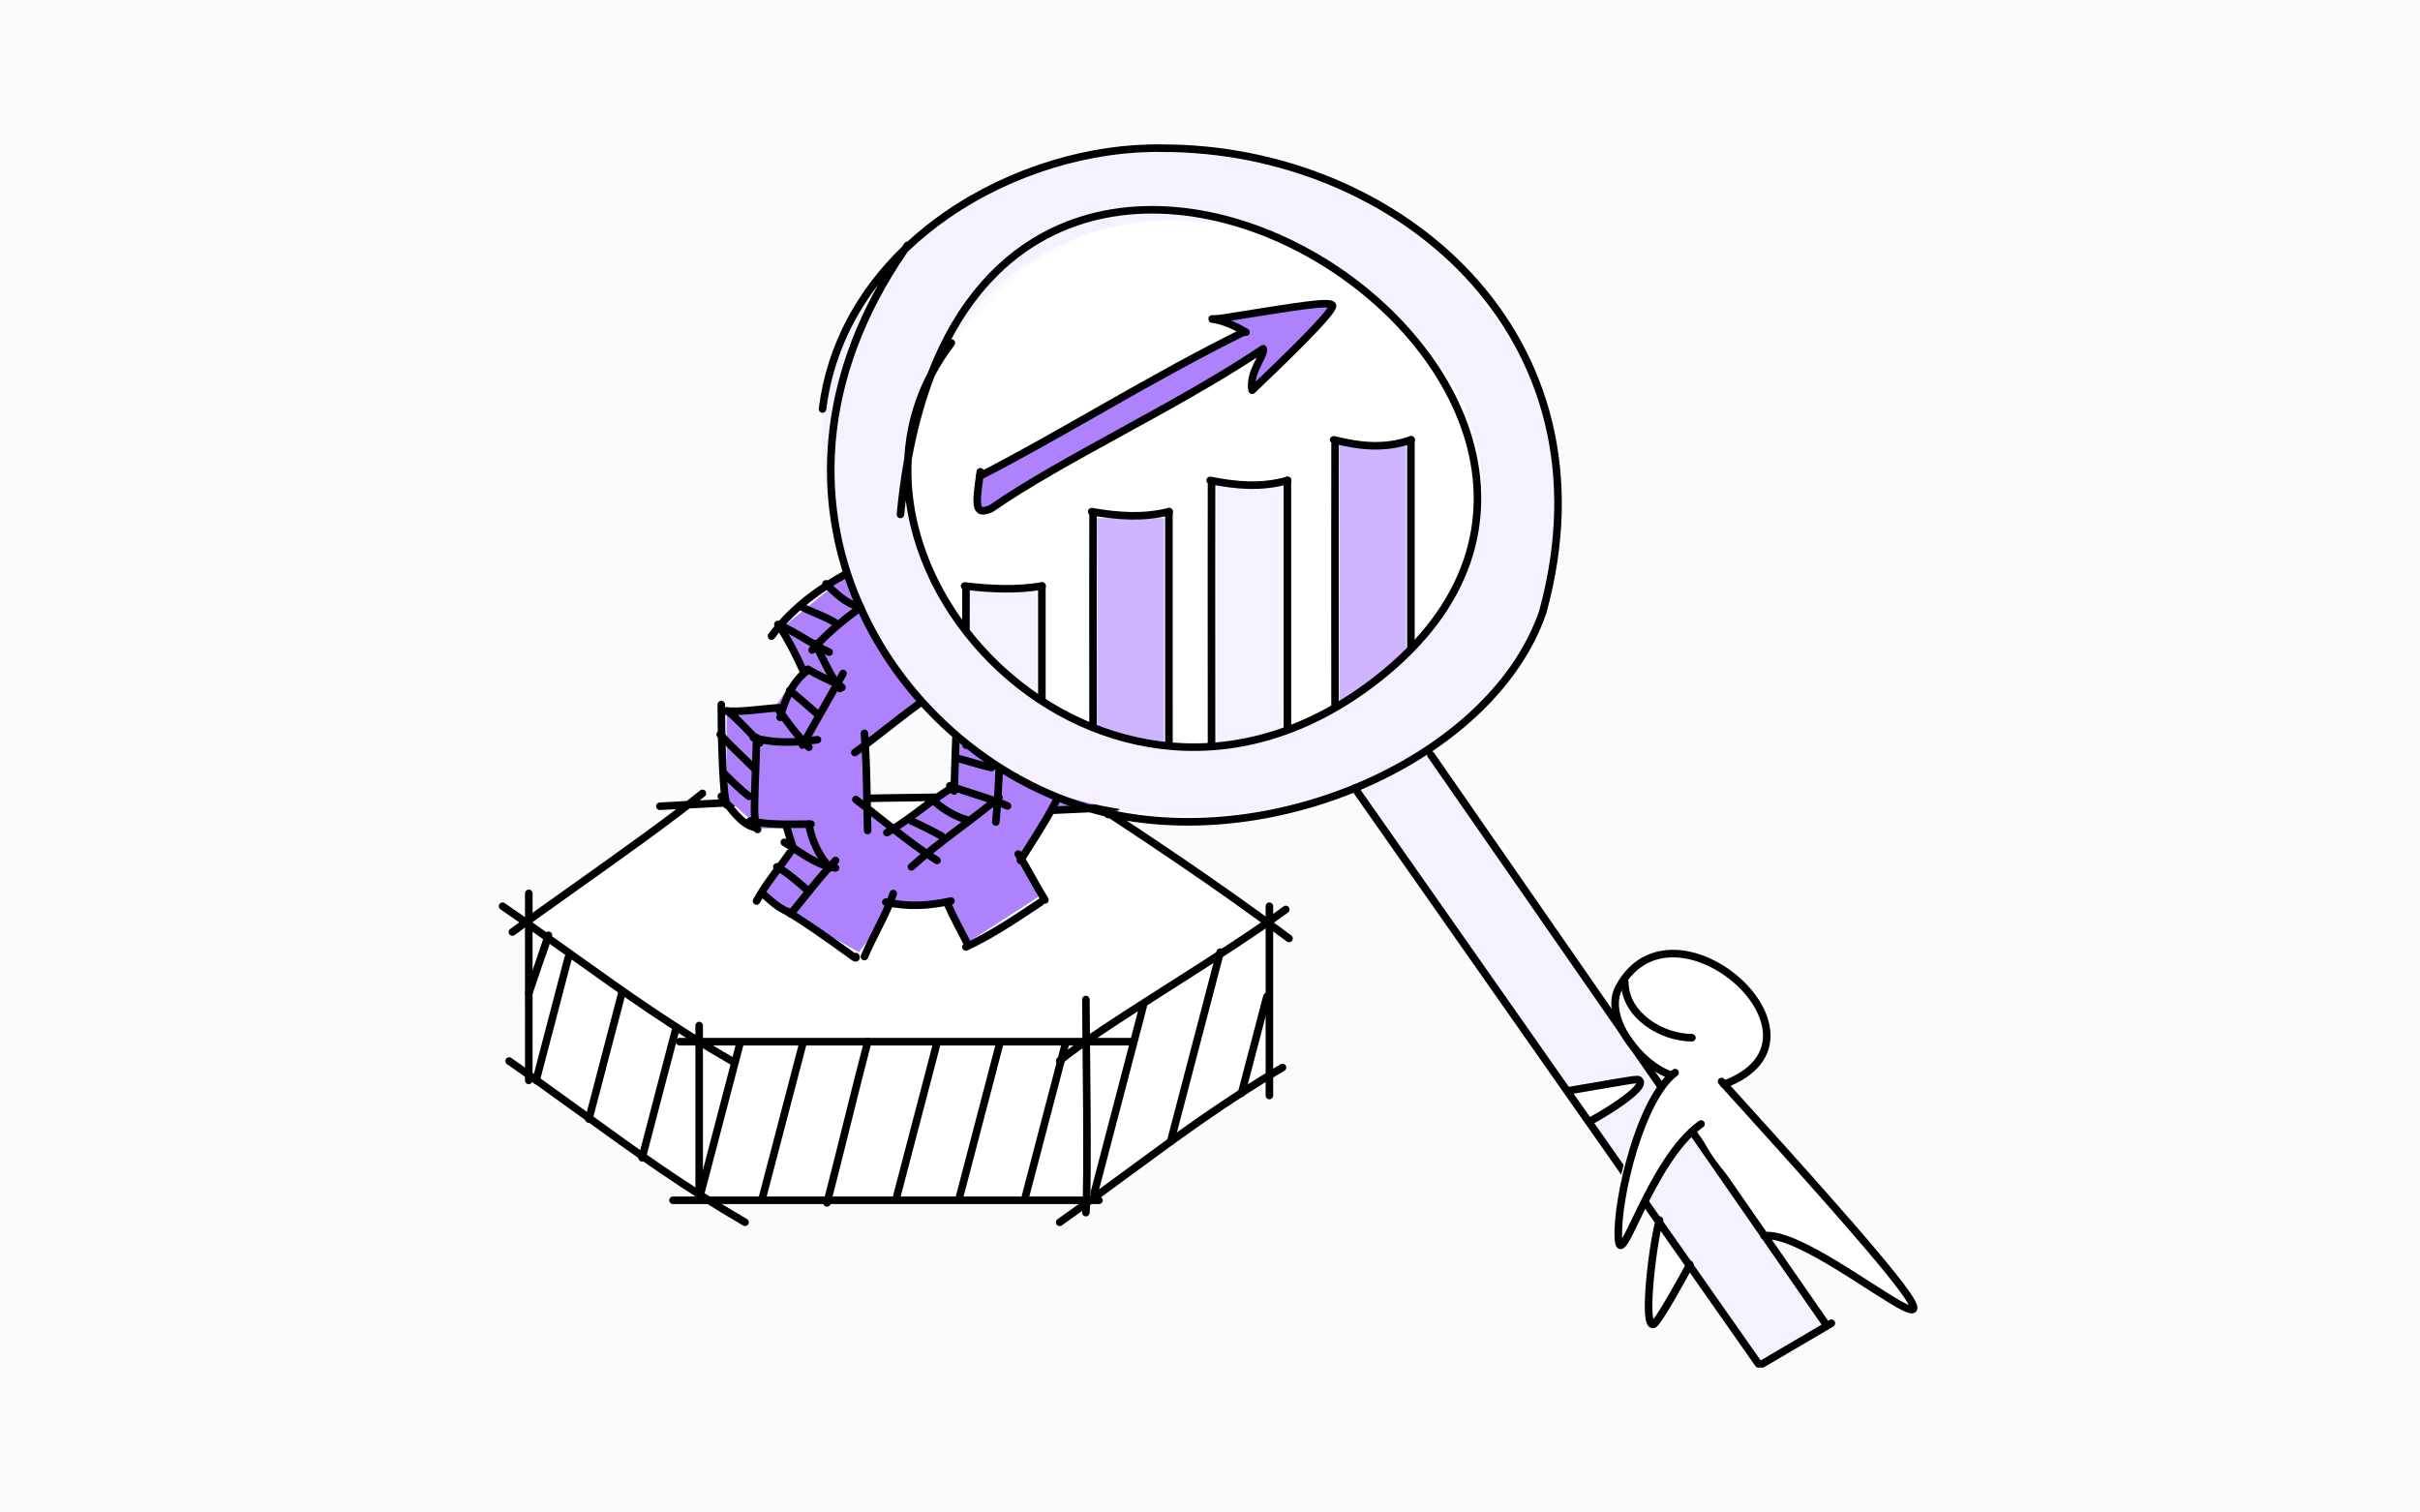 <svg fill="none" height="200" viewBox="0 0 320 200" width="320" xmlns="http://www.w3.org/2000/svg"><path d="m0 0h320v200h-320z" fill="#fafbfc"/><path d="m69.489 122.284 21.666-16.951h52.433l25.133 16.951v19.299l-25.133 17.059h-49.4l-25.566-17.059z" fill="#fff"/><g clip-rule="evenodd" fill-rule="evenodd"><path d="m93.274 104.59c.175.214.143.529-.07.704-4.072 3.332-11.38 8.524-17.595 12.939-2.907 2.065-5.574 3.96-7.559 5.415-.223.164-.536.115-.699-.107-.163-.223-.115-.536.108-.699 2.013-1.476 4.701-3.386 7.622-5.46 6.199-4.404 13.444-9.551 17.49-12.862.214-.175.529-.144.704.07z" fill="#000"/><path d="m66.043 119.55c.156-.228.468-.285.695-.129 3.426 2.353 6.546 4.582 9.546 6.725 6.815 4.867 13.008 9.291 20.752 13.724.24.137.323.442.186.682s-.443.323-.682.186c-7.789-4.459-14.043-8.926-20.879-13.808-2.993-2.138-6.096-4.354-9.489-6.685-.228-.156-.285-.467-.129-.695z" fill="#000"/><path d="m140.134 103.357c.15-.232.459-.3.691-.151 9.971 6.4 20.816 13.658 29.93 20.492.221.165.266.479.1.7s-.479.265-.7.1c-9.086-6.813-19.908-14.056-29.87-20.45-.232-.149-.3-.459-.151-.691z" fill="#000"/><path d="m139.735 140.591c.176.213.492.243.704.067 2.787-2.306 8.062-5.69 13.762-9.319.285-.181.57-.363.857-.545 5.429-3.456 11.126-7.082 15.259-10.132.222-.164.27-.477.106-.7-.164-.222-.478-.269-.7-.105-4.103 3.029-9.774 6.638-15.216 10.102-.282.179-.563.358-.843.537-5.674 3.612-11.015 7.036-13.862 9.391-.213.176-.243.491-.067.704z" fill="#000"/><path d="m139.712 161.916c.16.225.472.279.697.119 3.329-2.353 6.36-4.582 9.275-6.725 6.62-4.867 12.635-9.29 20.157-13.723.238-.14.317-.446.177-.684s-.447-.317-.685-.177c-7.567 4.459-13.644 8.927-20.284 13.809-2.907 2.137-5.922 4.354-9.217 6.684-.225.159-.279.471-.12.697z" fill="#000"/><path d="m66.911 140.018c.158-.227.469-.283.696-.125 3.523 2.451 6.733 4.773 9.818 7.004 7.01 5.071 13.381 9.68 21.347 14.297.239.139.32.445.182.684s-.445.32-.683.182c-8.011-4.644-14.443-9.297-21.474-14.383-3.078-2.226-6.271-4.535-9.761-6.963-.227-.158-.283-.469-.125-.696z" fill="#000"/><path d="m89.356 137.745c0-.277.224-.5.5-.5h59.8c.276 0 .5.223.5.5 0 .276-.224.5-.5.5h-59.8c-.276 0-.5-.224-.5-.5z" fill="#000"/><path d="m147.921 105.833c-22.965 0-39.811.087-60.637 1.279-.276.015-.512-.195-.528-.471-.016-.276.195-.512.471-.528 20.857-1.193 37.727-1.28 60.694-1.28.276 0 .5.224.5.5s-.224.5-.5.5z" fill="#000"/><path d="m145.322 159.219h-56.333c-.276 0-.5-.224-.5-.5 0-.277.224-.5.5-.5h56.333c.276 0 .5.223.5.5 0 .276-.224.5-.5.5z" fill="#000"/><path d="m69.922 117.628c.276 0 .5.223.5.5v24.735c0 .276-.224.5-.5.5-.276 0-.5-.224-.5-.5v-24.735c0-.277.224-.5.5-.5z" fill="#000"/><path d="m167.854 119.333c.276 0 .5.224.5.5v25.033c0 .276-.224.5-.5.5s-.5-.224-.5-.5v-25.033c0-.276.224-.5.5-.5z" fill="#000"/><path d="m92.453 135.112c.276 0 .5.224.5.5v22.654c0 .276-.224.5-.5.5s-.5-.224-.5-.5v-22.654c0-.276.224-.5.5-.5z" fill="#000"/><path d="m143.588 131.669c.276 0 .5.224.5.5 0 1.084.021 3.166.048 5.739.025 2.478.056 5.413.076 8.351.042 5.969.042 11.977-.126 14.128-.022.275-.262.481-.538.459-.275-.021-.481-.262-.459-.537.164-2.097.165-8.05.123-14.043-.02-2.927-.05-5.859-.076-8.338-.027-2.581-.048-4.672-.048-5.759 0-.276.224-.5.5-.5z" fill="#000"/><path d="m72.666 123.192c.259.075.409.342.341.602-.212.81-.767 2.358-1.308 3.867l-.007.02c-.003.008-.005.016-.008.024l-1.287 3.799c-.086.256-.36.398-.618.323-.259-.076-.409-.342-.341-.602.208-.797.757-2.327 1.295-3.828l.005-.014 1.31-3.869c.086-.255.36-.397.618-.322z" fill="#000"/><path d="m75.259 126.173c.268.068.428.339.358.606l-4.243 16.206c-.07.267-.344.429-.611.361-.268-.068-.428-.339-.358-.607l4.243-16.205c.07-.268.344-.429.611-.361zm7.088 4.691c.268.068.428.339.358.607l-4.355 16.632c-.07.267-.344.429-.611.361-.268-.068-.428-.34-.358-.607l4.355-16.632c.07-.267.344-.429.611-.361z" fill="#000"/><path d="m89.548 135.37c.268.068.428.339.358.606l-4.515 17.245c-.07.267-.344.428-.611.36-.268-.068-.428-.339-.358-.606l4.515-17.244c.07-.267.344-.429.611-.361z" fill="#000"/><path d="m106.238 137.688c.267.067.428.339.358.606l-5.27 20.124c-.07.268-.343.429-.611.361s-.428-.339-.358-.606l5.27-20.125c.069-.267.343-.428.611-.36zm-8.317 0c.268.067.428.339.358.606l-5.269 20.124c-.07.268-.344.429-.611.361-.268-.068-.428-.339-.358-.606l5.269-20.125c.07-.267.344-.428.611-.36z" fill="#000"/><path d="m114.874 137.261c.268.068.428.339.358.607-.888 3.391-1.806 7.078-2.717 10.74l-.024.095c-.903 3.629-1.799 7.231-2.652 10.488-.07.267-.344.429-.611.361-.268-.068-.428-.34-.358-.607.851-3.25 1.746-6.848 2.65-10.48l.023-.091c.911-3.661 1.83-7.354 2.72-10.752.07-.267.344-.429.611-.361z" fill="#000"/><path d="m132.273 137.688c.267.067.428.339.358.606l-5.249 20.044c-.07.267-.343.429-.611.361s-.428-.339-.358-.607l5.248-20.044c.07-.267.344-.428.612-.36zm-8.317 0c.268.067.428.339.358.606l-5.248 20.044c-.07.267-.344.429-.612.361-.267-.068-.428-.339-.358-.607l5.249-20.044c.07-.267.343-.428.611-.36z" fill="#000"/><path d="m140.969 137.687c.268.068.428.34.358.607l-5.248 20.044c-.07.267-.344.429-.611.361-.268-.068-.428-.34-.358-.607l5.248-20.044c.07-.267.344-.429.611-.361z" fill="#000"/><path d="m161.481 125.412c.267.067.428.339.358.606l-6.565 25.07c-.07.268-.344.429-.611.361-.268-.068-.428-.339-.358-.606l6.564-25.071c.07-.267.344-.428.612-.36zm-10.191 7.158c.267.068.427.34.358.607l-6.477 24.735c-.07.267-.344.429-.612.361-.267-.068-.428-.34-.358-.607l6.477-24.735c.07-.267.344-.429.612-.361z" fill="#000"/><path d="m167.649 131.29c.268.068.428.34.358.607l-3.35 12.794c-.07.267-.344.429-.612.361-.267-.068-.428-.34-.358-.607l3.351-12.794c.069-.267.343-.429.611-.361z" fill="#000"/><path d="m103.428 82.988 9.04-7.345 5.65 2.26 2.26 2.825h4.52l3.955-7.345 9.039 5.65 2.825 5.085-2.825 3.955 2.825 3.39h5.085l1.695 3.39-1.695 11.865h-6.215l-4.519 6.78 2.259 5.085-9.604 6.214-2.825-5.084h-6.78l-4.52 6.214-9.04-5.084-3.955-2.26 3.955-6.78v-2.26h-3.955l-4.52-3.955v-11.3l6.215-.565 3.955-5.65zm11.3 15.82 9.04-7.345 2.825 2.825-.565 9.04-7.91 6.215-3.39-2.825z" fill="#fff"/><path d="m103.428 82.988 9.04-7.345 5.65 2.26 2.26 2.825h4.52l3.955-7.345 9.039 5.65 2.825 5.085-2.825 3.955 2.825 3.39h5.085l1.695 3.39-1.695 11.865h-6.215l-4.519 6.78 2.259 5.085-9.604 6.214-2.825-5.084h-6.78l-4.52 6.214-9.04-5.084-3.955-2.26 3.955-6.78v-2.26h-3.955l-4.52-3.955v-11.3l6.215-.565 3.955-5.65zm11.3 15.82 9.04-7.345 2.825 2.825-.565 9.04-7.91 6.215-3.39-2.825z" fill="#ae82fc"/><path d="m111.726 88.627c.24.136.324.441.188.682l-5.367 9.464c-.137.24-.442.325-.682.188-.24-.136-.324-.441-.188-.682l5.367-9.464c.136-.24.442-.325.682-.188z" fill="#000"/><path d="m107.586 84.659c.247-.122.547-.02.669.227.135.274.268.546.401.818.861 1.763 1.698 3.475 2.808 5.048.159.226.105.538-.12.697-.226.159-.538.105-.697-.12-1.16-1.644-2.035-3.434-2.893-5.193-.132-.27-.264-.539-.396-.807-.122-.248-.02-.547.228-.67z" fill="#000"/><path d="m118.798 77.997c.26-.092.546.044.638.304.57 1.603 1.039 3.231 1.504 4.847.088.304.175.607.263.91.217.747.359 1.219.721 1.761.153.23.091.54-.139.693s-.54.091-.693-.139c-.456-.683-.633-1.293-.847-2.03l-.002-.007c-.089-.307-.178-.613-.266-.918-.465-1.616-.925-3.21-1.483-4.782-.092-.26.044-.546.304-.638z" fill="#000"/><path d="m119.537 76.66c.141.238.062.544-.176.685-4.212 2.489-8.368 5.317-11.605 8.942-.184.206-.5.224-.706.04-.206-.184-.224-.5-.04-.706 3.341-3.741 7.603-6.632 11.842-9.137.238-.14.545-.062.685.176z" fill="#000"/><path d="m123.74 85.098c-1.101-.064-2.234.012-3.183.084-.276.021-.516-.186-.537-.461-.02-.275.186-.515.461-.536.948-.071 2.142-.153 3.318-.085 1.167.068 2.378.287 3.333.861.237.142.314.449.172.686s-.449.314-.686.172c-.75-.45-1.768-.655-2.878-.72z" fill="#000"/><path d="m132.704 76.954c.212.177.241.492.064.704-1.792 2.15-3.12 4.83-4.407 7.426-.158.319-.316.637-.474.952-.123.247-.423.347-.67.224-.247-.123-.348-.424-.224-.671.156-.312.313-.629.472-.95 1.279-2.582 2.662-5.375 4.535-7.622.177-.212.492-.241.704-.064z" fill="#000"/><path d="m141.071 83.623c.195.195.195.512 0 .707-1.56 1.56-2.742 3.604-3.901 5.608-.181.312-.361.623-.541.93-.14.238-.446.318-.684.178-.239-.14-.318-.446-.179-.684.175-.298.351-.602.529-.911 1.153-1.995 2.408-4.167 4.069-5.828.195-.195.512-.195.707 0z" fill="#000"/><path d="m136.5 88.353c.236-.145.544-.071.688.164 1.193 1.937 2.042 3.897 2.734 6.041.085.263-.059.545-.322.629-.263.085-.545-.059-.63-.322-.671-2.082-1.49-3.966-2.633-5.824-.145-.235-.072-.543.163-.688z" fill="#000"/><path d="m147.15 94.979c.008.276-.209.507-.485.515-.559.017-1.121.038-1.685.059-1.789.066-3.601.133-5.406.083-.276-.008-.494-.238-.486-.514.007-.276.237-.494.513-.486 1.77.049 3.537-.016 5.319-.082.57-.021 1.141-.042 1.715-.059.276-.008.506.209.515.485z" fill="#000"/><path d="m147.685 94.638c.275.026.477.27.451.544-.126 1.346-.287 2.687-.447 4.024-.341 2.847-.68 5.675-.68 8.501 0 .276-.224.5-.5.5-.277 0-.5-.224-.5-.5 0-2.886.351-5.816.695-8.695.159-1.322.316-2.633.437-3.923.026-.275.269-.477.544-.451z" fill="#000"/><path d="m148.138 106.688c.016.276-.194.513-.47.529-2.826.166-5.654.315-8.485.424-.276.011-.508-.204-.519-.48s.205-.508.48-.519c2.823-.109 5.643-.257 8.465-.423.276-.017.512.194.529.469z" fill="#000"/><path d="m140.643 103.862c.251.115.361.411.247.662-1.313 2.872-2.992 5.512-4.66 8.134-.295.463-.589.926-.881 1.389-.147.233-.456.303-.689.156-.234-.147-.304-.456-.157-.689.297-.471.594-.938.89-1.404 1.669-2.624 3.306-5.198 4.587-8.001.115-.251.412-.362.663-.247z" fill="#000"/><path d="m134.375 112.511c.233-.148.542-.08.691.153.638 1.004 1.217 2.038 1.787 3.059.021.038.041.075.062.113.551.987 1.093 1.961 1.684 2.905.146.235.075.543-.159.689-.234.147-.543.076-.689-.159-.604-.966-1.158-1.96-1.705-2.941-.022-.04-.044-.08-.067-.12-.571-1.024-1.136-2.033-1.757-3.009-.148-.233-.08-.542.153-.69z" fill="#000"/><path d="m126.234 119.043c.058.27-.114.536-.384.594-3.036.65-5.73.818-8.828.14-.27-.059-.44-.325-.381-.595s.325-.441.595-.382c2.922.64 5.466.488 8.404-.141.27-.058.536.114.594.384z" fill="#000"/><path d="m124.975 118.833c.251-.113.547-.001.661.25.866 1.919 1.823 3.748 2.811 5.623.129.244.036.546-.209.675-.244.129-.546.035-.675-.209-.987-1.872-1.959-3.727-2.839-5.677-.113-.252-.001-.548.251-.662z" fill="#000"/><path d="m138.026 119.012c.153.229.091.54-.139.693-.106.071-.212.142-.319.213-3.079 2.053-6.237 4.16-9.633 5.756-.25.117-.547.01-.665-.24-.117-.25-.01-.548.24-.665 3.326-1.564 6.43-3.633 9.526-5.699.099-.065.198-.131.297-.197.229-.153.54-.091.693.139z" fill="#000"/><path d="m118.276 117.685c.262.087.403.37.316.632-.493 1.479-1.167 2.888-1.854 4.262-.123.246-.247.491-.37.735-.568 1.127-1.127 2.235-1.603 3.372-.106.254-.399.374-.654.268-.255-.107-.375-.4-.268-.654.491-1.173 1.069-2.319 1.638-3.447.121-.241.243-.482.363-.722.685-1.369 1.331-2.724 1.799-4.13.088-.262.371-.404.633-.316z" fill="#000"/><path d="m110.837 113.42c.199.191.205.508.014.707-1.501 1.561-2.836 3.226-4.192 4.917-.564.703-1.131 1.411-1.716 2.117-.176.213-.491.243-.704.067-.212-.176-.242-.491-.066-.704.563-.681 1.118-1.374 1.676-2.069 1.367-1.705 2.747-3.426 4.281-5.021.191-.199.508-.206.707-.014z" fill="#000"/><path d="m103.706 120.303c.142-.237.449-.314.686-.172 2.567 1.541 4.993 3.278 7.404 5.006.31.222.621.444.931.666.026.018.074.056.123.095.029.022.058.045.083.064.026.019.052.039.077.058.002-.001.004-.001.006-.002.262-.087.545.054.632.316.025.074.071.229.03.4-.025.102-.084.22-.199.309-.111.085-.23.109-.313.113-.146.007-.269-.043-.324-.067-.07-.031-.137-.07-.194-.105-.115-.072-.234-.16-.324-.229-.04-.031-.078-.06-.108-.084l-.012-.009-.041-.032-.013-.01c-.002-.002-.003-.002-.004-.003-.312-.223-.622-.445-.933-.668-2.415-1.729-4.806-3.442-7.336-4.96-.237-.142-.314-.449-.171-.686zm8.997 6.359s-.001-.003-.003-.01c.003.007.003.01.003.01zm.539-.49c.009.003.01.004.001.001 0 0-.001-.001-.001-.001z" fill="#000"/><path d="m106.879 108.484c.273-.044.53.141.574.414.318 1.959 1.293 4.125 2.685 5.517.195.196.195.512 0 .708-.196.195-.512.195-.707 0-1.568-1.568-2.621-3.94-2.965-6.065-.045-.273.141-.53.413-.574z" fill="#000"/><path d="m98.703 108.445c.06-.27.328-.439.597-.379 2.082.466 4.29.444 6.512.421.476-.004.953-.009 1.43-.009.276 0 .5.224.5.5s-.224.5-.5.5c-.453 0-.914.005-1.38.01-2.225.023-4.574.048-6.78-.446-.27-.06-.439-.328-.379-.597z" fill="#000"/><path d="m99.134 97.398c.077-.265.354-.418.619-.341 2.739.792 5.391.627 8.274.267.274-.034.524.16.558.434.035.274-.16.524-.434.558-2.909.364-5.732.553-8.676-.298-.265-.077-.418-.354-.341-.619z" fill="#000"/><path d="m100.046 97.037c.276.004.497.231.493.507-.021 1.457-.077 2.912-.132 4.36-.002.047-.004.094-.006.14-.057 1.497-.112 2.986-.129 4.475-.014 1.2.005 2.001.376 2.989.097.259-.034.547-.293.644-.258.097-.546-.034-.643-.292-.441-1.177-.454-2.14-.44-3.352.017-1.504.073-3.007.13-4.502.002-.045.004-.091.005-.136.055-1.451.111-2.896.131-4.341.004-.276.231-.497.507-.493z" fill="#000"/><path d="m95.847 93.677c.181-.208.497-.23.705-.049 1.555 1.354 2.881 2.778 4.256 4.253l.019.02c.188.202.177.518-.025.707-.202.188-.519.177-.707-.025l-.003-.003c-1.385-1.487-2.682-2.878-4.197-4.199-.208-.181-.23-.497-.049-.705z" fill="#000"/><path d="m103.503 93.549c.019.276-.19.514-.465.532-.773.052-1.523.13-2.28.209-.476.05-.954.1-1.443.143-1.249.112-2.523.178-3.837.071-.275-.022-.48-.264-.458-.539s.264-.48.539-.458c1.231.101 2.439.039 3.667-.07.457-.041.923-.089 1.395-.139.775-.081 1.565-.163 2.35-.215.276-.018.514.19.532.466z" fill="#000"/><path d="m107.225 88.347c.16.225.108.537-.116.698-1.87 1.335-2.842 3.624-3.482 5.941-.073.266-.348.422-.615.349-.266-.073-.422-.349-.348-.615.651-2.358 1.697-4.941 3.863-6.489.225-.161.537-.108.698.116z" fill="#000"/><path d="m102.732 82.286c.232-.15.541-.084.692.147 1.221 1.883 2.238 3.82 3.145 5.86.112.252-.002.548-.254.66-.253.112-.548-.002-.66-.254-.89-2.001-1.882-3.891-3.07-5.722-.15-.232-.085-.541.147-.692z" fill="#000"/><path d="m102.403 82.369c.107-.254.401-.373.655-.265 1.232.522 2.368 1.186 3.469 1.842.073.043.145.086.218.129 1.033.615 2.039 1.215 3.107 1.708.251.116.361.413.245.663-.116.251-.413.36-.664.244-1.118-.516-2.167-1.141-3.19-1.751-.076-.045-.151-.09-.227-.135-1.104-.657-2.186-1.288-3.348-1.78-.254-.108-.373-.401-.265-.655z" fill="#000"/><path d="m106.388 88.241c.141-.237.448-.316.685-.174 1.131.672 2.298 1.214 3.518 1.782l.034.016c.354.165.724.337 1.066.679.196.195.196.512 0 .707-.195.195-.511.195-.707 0-.203-.204-.42-.312-.783-.481l-.052-.024c-1.206-.561-2.412-1.122-3.586-1.82-.238-.141-.316-.448-.175-.685z" fill="#000"/><path d="m102.575 93.314c.226-.159.538-.105.697.121 1.261 1.792 2.519 3.498 4.041 5.019.195.195.195.512 0 .707-.196.195-.512.195-.707 0-1.587-1.587-2.887-3.353-4.152-5.151-.159-.226-.105-.538.121-.697z" fill="#000"/><path d="m114.608 74.427c.126.246.028.547-.218.673-4.58 2.341-8.947 5.15-11.97 9.312-.162.223-.475.273-.698.111-.224-.162-.273-.475-.111-.698 3.163-4.356 7.7-7.252 12.324-9.615.246-.126.547-.028.673.218z" fill="#000"/><path d="m111.745 74.7c.131-.243.434-.334.677-.203 2.206 1.187 4.427 2.283 6.733 3.226.255.104.378.397.273.652-.104.256-.396.378-.652.273-2.348-.961-4.602-2.074-6.828-3.271-.243-.131-.334-.434-.203-.677z" fill="#000"/><path d="m125.18 81.228c-1.947 0-3.819.063-5.699.415-.271.051-.533-.128-.583-.399-.051-.271.127-.533.399-.584 1.973-.37 3.921-.432 5.883-.432.276 0 .5.224.5.5 0 .276-.224.5-.5.5z" fill="#000"/><path d="m124.528 80.142c.246-.126.547-.029.673.217.931 1.812 1.809 3.651 2.683 5.48.097.202.193.404.29.606.119.249.014.548-.236.667-.249.119-.547.014-.666-.235-.097-.202-.194-.404-.29-.606-.875-1.831-1.747-3.656-2.67-5.455-.126-.246-.03-.547.216-.673z" fill="#000"/><path d="m129.217 73.077c.247.123.348.424.224.671-.442.883-.919 1.761-1.392 2.63-.235.431-.469.861-.696 1.288-.692 1.298-1.34 2.595-1.846 3.944-.097.259-.385.39-.644.293-.258-.097-.389-.385-.292-.644.529-1.41 1.201-2.753 1.899-4.063.237-.444.475-.881.712-1.317.468-.86.93-1.71 1.365-2.578.123-.247.424-.347.67-.224z" fill="#000"/><path d="m129.495 73.21c.252-.113.548-.001.661.251.81 1.803 1.664 3.573 2.536 5.352.121.248.019.547-.229.669-.248.121-.548.019-.669-.229-.873-1.782-1.733-3.564-2.55-5.382-.113-.252-.001-.548.251-.661z" fill="#000"/><path d="m131.806 77.659c.135-.241.44-.327.681-.192 2.116 1.183 4.078 2.609 6.012 4.016.508.369 1.014.737 1.52 1.099.225.161.277.473.117.698-.161.225-.473.277-.698.116-.522-.373-1.038-.748-1.553-1.122-1.928-1.401-3.827-2.782-5.886-3.933-.241-.135-.328-.439-.193-.68z" fill="#000"/><path d="m129.449 73.356c.172-.217.486-.253.703-.082 1.271 1.006 2.633 1.821 4.039 2.61.337.189.677.378 1.019.567 1.076.595 2.17 1.201 3.233 1.878.233.148.302.457.154.69s-.457.302-.69.153c-1.035-.659-2.092-1.244-3.162-1.835-.347-.192-.695-.385-1.044-.581-1.417-.796-2.835-1.642-4.17-2.698-.216-.171-.253-.486-.082-.702z" fill="#000"/><path d="m137.589 77.854c.262-.089.546.05.635.311.336.981.765 1.918 1.216 2.867.065.138.131.276.197.414.386.809.78 1.635 1.121 2.487.102.256-.022.547-.279.65-.256.103-.547-.022-.65-.279-.327-.819-.705-1.612-1.092-2.422-.067-.14-.134-.28-.201-.421-.452-.952-.902-1.933-1.258-2.972-.089-.261.05-.546.311-.635z" fill="#000"/><path d="m137.781 87.783c.238-.14.544-.06.684.178.663 1.129 1.322 2.261 1.979 3.392.138.239.057.545-.182.683-.238.139-.544.058-.683-.181-.657-1.131-1.314-2.261-1.976-3.388-.14-.238-.061-.544.178-.684z" fill="#000"/><path d="m140.437 89.995c.265.079.415.358.336.623-.477 1.588-.508 3.348-.539 5.098-.002.092-.004.184-.005.276-.005.276-.233.496-.51.491-.276-.005-.495-.233-.49-.509.002-.104.004-.209.005-.314.03-1.715.063-3.604.581-5.329.079-.265.358-.414.622-.335z" fill="#000"/><path d="m139.522 90.937c.056-.27.321-.444.591-.388 1.067.222 2.146.318 3.252.398.172.012.344.024.518.036.933.065 1.887.131 2.838.267.273.039.463.292.424.566-.039.273-.292.463-.566.424-.911-.13-1.823-.194-2.757-.258-.176-.012-.352-.025-.529-.037-1.111-.08-2.247-.179-3.384-.416-.27-.056-.444-.321-.387-.592z" fill="#000"/><path d="m144.971 90.616c.234-.147.543-.077.69.157.942 1.498 1.822 3.011 2.694 4.538.137.24.054.545-.186.682s-.545.054-.682-.186c-.871-1.524-1.742-3.022-2.673-4.502-.147-.234-.077-.542.157-.689z" fill="#000"/><path d="m103.856 108.779c.265-.075.542.078.618.344.3 1.049.602 2.071.976 3.069.097.259-.034.547-.293.644-.258.097-.546-.034-.643-.293-.39-1.039-.701-2.094-1.002-3.145-.076-.266.078-.543.344-.619z" fill="#000"/><path d="m103.282 111.122c.142-.237.449-.314.686-.172.485.292.978.616 1.47.939.045.03.09.059.135.089.54.355 1.08.707 1.631 1.028 1.104.645 2.208 1.14 3.342 1.266.274.03.472.278.441.552-.03.275-.277.472-.552.442-1.339-.149-2.587-.726-3.735-1.396-.576-.336-1.137-.702-1.677-1.057-.044-.029-.088-.058-.132-.086-.495-.326-.971-.639-1.438-.919-.237-.142-.313-.449-.171-.686z" fill="#000"/><path d="m104.701 112.38c.227.158.284.469.127.696-.482.695-.994 1.383-1.5 2.062-.266.358-.531.714-.789 1.067-.755 1.035-1.468 2.074-2.06 3.179-.131.243-.434.335-.677.204-.243-.13-.335-.433-.205-.676.625-1.167 1.37-2.249 2.134-3.296.271-.371.542-.735.811-1.096.499-.67.991-1.331 1.464-2.013.157-.227.468-.284.695-.127z" fill="#000"/><path d="m100.795 118.108c.184-.206.5-.223.706-.04.479.428 1.02.91 1.596 1.318.581.41 1.158.717 1.7.825.271.054.447.318.393.588-.055.271-.318.447-.589.393-.743-.149-1.455-.547-2.081-.99-.629-.445-1.21-.963-1.683-1.386l-.002-.002c-.206-.184-.224-.5-.04-.706z" fill="#000"/><path d="m95.063 104.916c.215-.173.53-.139.703.076.2.248.401.513.609.786.398.524.82 1.078 1.294 1.599.717.788 1.45 1.371 2.195 1.536.27.06.44.327.38.597s-.327.439-.597.38c-1.063-.237-1.972-1.021-2.718-1.84-.501-.551-.978-1.176-1.392-1.721-.199-.261-.383-.503-.55-.71-.173-.215-.139-.53.076-.703z" fill="#000"/><path d="m95.373 92.658c.276-.002.502.22.504.496.028 3.656.072 7.293.359 10.919.062.787.149 1.509.332 2.241.067.268-.096.539-.364.606s-.539-.096-.606-.363c-.203-.81-.294-1.596-.359-2.405-.291-3.666-.335-7.335-.362-10.99-.002-.276.22-.502.496-.504z" fill="#000"/><path d="m114.265 96.473c.275-.022.516.184.538.459.24 3.025.293 6.077.345 9.107.022 1.262.044 2.521.08 3.772.007.276-.21.506-.486.514s-.506-.21-.514-.486c-.036-1.274-.058-2.547-.08-3.817-.053-3.016-.105-6.018-.342-9.011-.022-.275.183-.516.459-.538z" fill="#000"/><path d="m112.775 105.428c.166-.221.48-.264.7-.098 1.165.879 2.299 1.777 3.427 2.671 2.374 1.88 4.722 3.74 7.274 5.357.234.148.303.456.155.69-.147.233-.456.302-.69.155-2.596-1.645-5.016-3.561-7.412-5.459-1.119-.886-2.232-1.768-3.356-2.616-.221-.166-.264-.48-.098-.7z" fill="#000"/><path d="m132.485 105.127c.177.212.149.527-.064.704-1.618 1.348-3.302 2.62-4.976 3.883-.294.222-.588.444-.882.666-1.965 1.488-3.9 2.984-5.709 4.619-.205.185-.521.169-.706-.036s-.169-.521.036-.706c1.844-1.666 3.809-3.185 5.776-4.674.295-.224.591-.447.886-.67 1.674-1.264 3.337-2.519 4.935-3.851.212-.176.528-.148.704.065z" fill="#000"/><path d="m132.56 92.659c.276.019.483.258.464.534-.152 2.16-.235 4.328-.318 6.506-.016.418-.032.836-.048 1.254-.102 2.596-.224 5.201-.483 7.792-.027.275-.272.475-.547.448-.275-.028-.475-.273-.448-.547.256-2.559.376-5.138.478-7.732.017-.416.033-.832.049-1.249.083-2.178.166-4.365.319-6.542.02-.275.259-.483.534-.464z" fill="#000"/><path d="m124.896 90.772c.148.233.079.542-.155.69-1.987 1.259-3.868 2.672-5.742 4.124-.421.326-.842.655-1.264.984-1.45 1.132-2.909 2.271-4.41 3.35-.224.161-.537.11-.698-.114-.161-.224-.11-.537.114-.698 1.483-1.067 2.922-2.19 4.369-3.319.425-.331.85-.663 1.277-.994 1.878-1.456 3.79-2.893 5.819-4.179.234-.148.543-.078.69.155z" fill="#000"/><path d="m123.772 91.614c.151-.231.461-.297.692-.146.633.412 1.274.815 1.916 1.22 2.399 1.511 4.822 3.038 6.916 5.053.199.192.205.508.013.707s-.508.205-.707.013c-2.012-1.937-4.323-3.394-6.708-4.897-.655-.412-1.314-.828-1.975-1.259-.232-.151-.297-.461-.147-.692z" fill="#000"/><path d="m126.614 92.517c.275.011.49.244.478.52l-.003.082c-.16 3.833-.319 7.662-.42 11.492-.007.276-.237.494-.513.487s-.494-.237-.487-.513c.101-3.838.261-7.673.421-11.504.001-.029.002-.057.003-.086.012-.276.245-.49.521-.479z" fill="#000"/><path d="m126.317 103.921c.14.238.061.545-.177.685-1.443.852-2.782 1.852-4.145 2.87-.037.028-.075.056-.112.084-1.394 1.041-2.816 2.097-4.365 2.982-.239.137-.545.054-.682-.186s-.054-.545.186-.682c1.488-.851 2.863-1.87 4.263-2.915.042-.032.085-.064.128-.096 1.351-1.009 2.728-2.039 4.219-2.918.238-.141.545-.061.685.176z" fill="#000"/><path d="m125.139 103.71c.101-.257.391-.384.648-.282 1.081.425 2.198.781 3.333 1.143.157.049.314.099.472.15 1.29.412 2.595.844 3.842 1.399.253.112.366.407.254.66-.112.252-.407.366-.66.253-1.192-.53-2.451-.947-3.741-1.36-.156-.049-.312-.099-.469-.149-1.132-.361-2.283-.727-3.397-1.166-.257-.101-.383-.392-.282-.648z" fill="#000"/><path d="m95.304 101.846c.194-.196.511-.198.707-.003.064.063.128.127.192.19 1.032 1.023 2.034 2.017 3.151 2.876.219.168.26.482.091.701-.168.219-.482.26-.701.092-1.169-.899-2.213-1.935-3.234-2.948-.068-.067-.135-.134-.203-.201-.196-.194-.198-.511-.003-.707z" fill="#000"/><path d="m94.902 96.74c.206-.184.522-.166.706.04.935 1.046 1.935 2.009 2.95 2.987.515.496 1.034.996 1.55 1.512.195.196.195.512 0 .707-.195.196-.512.196-.707 0-.488-.488-.992-.974-1.501-1.463-1.032-.994-2.079-2.004-3.038-3.077-.184-.206-.166-.522.04-.706z" fill="#000"/><path d="m104.02 91.018c.167-.219.481-.261.7-.093 1.08.826 2.102 1.725 3.107 2.609.198.174.395.347.591.52.208.182.229.498.048.706-.182.208-.498.229-.706.047-.201-.176-.401-.352-.601-.528-1.004-.883-1.996-1.756-3.046-2.559-.219-.168-.261-.482-.093-.701z" fill="#000"/><path d="m105.386 79.931c.128-.245.431-.339.675-.211.617.323 1.268.599 1.941.884.101.043.203.086.305.129.772.329 1.565.678 2.299 1.119.237.142.314.449.172.686-.142.237-.449.314-.686.172-.67-.402-1.406-.728-2.177-1.057-.099-.042-.199-.085-.299-.127-.671-.284-1.363-.577-2.019-.921-.244-.128-.339-.43-.211-.675z" fill="#000"/><path d="m108.869 76.841c.196-.194.513-.191.707.006.528.537 1.185 1.181 1.891 1.728.716.553 1.436.968 2.088 1.099.27.054.446.318.392.588s-.318.446-.588.392c-.881-.176-1.748-.704-2.503-1.288-.764-.59-1.46-1.275-1.993-1.818-.194-.197-.191-.513.006-.707z" fill="#000"/><path d="m127.264 75.599c.259-.097.547.033.644.292.259.688.464 1.417.662 2.123.046.165.092.329.138.49.248.867.506 1.688.874 2.424.124.247.024.547-.223.671s-.548.023-.671-.224c-.413-.826-.692-1.724-.942-2.596-.049-.172-.097-.343-.144-.513-.198-.703-.388-1.379-.63-2.023-.097-.259.034-.547.292-.644z" fill="#000"/><path d="m141.88 90.834c.27-.06.537.11.597.38.184.831.339 1.676.491 2.511.072.395.144.788.218 1.176.052.271-.126.533-.397.585-.271.052-.533-.126-.585-.397-.078-.407-.151-.809-.224-1.209-.151-.824-.299-1.636-.479-2.449-.06-.27.11-.537.379-.597z" fill="#000"/><path d="m120.064 108.347c.114-.251.411-.362.662-.248 1.358.617 2.68 1.28 3.987 1.994.243.132.332.435.2.678-.132.242-.436.332-.678.199-1.288-.702-2.588-1.354-3.923-1.961-.251-.114-.362-.41-.248-.662z" fill="#000"/><path d="m123.389 105.826c.18-.209.496-.232.705-.052 1.123.968 2.495 1.755 3.907 2.158.266.076.42.353.344.618-.076.266-.353.419-.618.344-1.57-.449-3.068-1.313-4.286-2.362-.209-.181-.232-.496-.052-.706z" fill="#000"/><path d="m125.821 100.118c.056-.27.321-.443.591-.387.814.17 1.609.405 2.382.633l.06.018c.799.236 1.573.463 2.357.619.27.054.446.318.392.589-.054.27-.318.446-.588.392-.835-.167-1.651-.407-2.444-.641-.015-.005-.03-.009-.045-.013-.784-.232-1.545-.457-2.318-.618-.27-.056-.444-.321-.387-.592z" fill="#000"/><path d="m126.236 96.222c.024-.275.267-.478.542-.454.853.075 1.683.257 2.483.451.183.044.363.089.541.133.617.152 1.216.301 1.824.411.271.049.452.31.402.581-.049.272-.309.452-.581.403-.642-.117-1.281-.275-1.903-.429-.174-.043-.347-.086-.518-.127-.792-.192-1.561-.358-2.336-.427-.275-.024-.478-.267-.454-.542z" fill="#000"/><path d="m102.283 114.388c.133-.242.436-.332.679-.199 1.359.743 2.546 1.771 3.673 2.748.218.189.434.376.648.559.211.179.236.494.057.705-.179.21-.495.235-.705.056-.228-.194-.453-.389-.676-.582-1.129-.977-2.22-1.921-3.477-2.609-.242-.132-.331-.436-.199-.678z" fill="#000"/></g><path d="m196.76 65.52c0 20.71-17.084 37.499-38.158 37.499-21.075 0-38.159-16.789-38.159-37.499 0-20.71 17.084-37.498 38.159-37.498 21.074 0 38.158 16.789 38.158 37.498z" fill="#fff"/><path d="m145.106 68.519h8.822v29.898h-8.822z" fill="#cfb4ff"/><path d="m177.112 58.567h8.821v39.172h-8.821z" fill="#cfb4ff"/><path d="m128.266 78.112h8.821v13.387h-8.821z" fill="#f6f1ff"/><path d="m160.884 64.071h8.821v35.946h-8.821z" fill="#f6f1ff"/><path clip-rule="evenodd" d="m127.74 77.26c.276.001.499.226.498.502-.019 4.268-.012 9.4-.006 14.222.003 2.297.006 4.523.006 6.552 0 .276-.224.5-.5.5-.277 0-.5-.224-.5-.5 0-2.026-.003-4.251-.006-6.547-.006-4.823-.013-9.96.006-14.231.001-.276.226-.499.502-.498z" fill="#000" fill-rule="evenodd"/><path clip-rule="evenodd" d="m138.296 77.408c.044.273-.141.529-.413.574-3.53.575-6.831.413-10.387.003-.274-.032-.471-.28-.44-.554.032-.274.28-.471.554-.44 3.518.405 6.713.556 10.112.003.273-.044.529.141.574.413z" fill="#000" fill-rule="evenodd"/><path clip-rule="evenodd" d="m137.767 76.99c.276-0.0.5.224.5.5.001 3.75.001 8.303.001 12.311 0 4.212 0 7.823.001 9.274 0 .276-.223.5-.5.5-.276 0-.5-.223-.5-.499-.001-1.452-.001-5.064-.001-9.276 0-4.008 0-8.56-.001-12.31 0-.276.223-.5.5-.5z" fill="#000" fill-rule="evenodd"/><path clip-rule="evenodd" d="m144.541 67.566c.276.001.499.225.498.501-.018 6.452-.012 14.211-.006 21.5.003 3.471.006 6.836.006 9.902 0 .276-.224.5-.5.5s-.5-.224-.5-.5c0-3.064-.003-6.427-.006-9.898-.006-7.289-.012-15.052.006-21.506.001-.276.225-.499.502-.499z" fill="#000" fill-rule="evenodd"/><path clip-rule="evenodd" d="m155.09 67.535c.066.268-.098.539-.366.605-3.562.876-6.889.627-10.455.007-.272-.047-.454-.306-.407-.578.048-.272.307-.454.579-.407 3.508.61 6.677.836 10.044.007.268-.066.539.098.605.366z" fill="#000" fill-rule="evenodd"/><path clip-rule="evenodd" d="m154.568 67.158c.276-0.0.5.224.5.5.001 5.668.001 12.548.001 18.607 0 6.366 0 11.825.002 14.019 0 .276-.224.5-.5.5s-.5-.224-.5-.5c-.002-2.194-.002-7.654-.002-14.02 0-6.059 0-12.939-.001-18.606 0-.276.224-.5.5-.5z" fill="#000" fill-rule="evenodd"/><path clip-rule="evenodd" d="m160.206 63.494c.276.001.499.225.498.501-.018 7.379-.011 16.252-.005 24.587.002 3.97.005 7.817.005 11.323 0 .276-.224.5-.5.5s-.5-.224-.5-.5c0-3.504-.003-7.351-.005-11.32-.006-8.336-.013-17.212.005-24.593.001-.276.225-.499.502-.499z" fill="#000" fill-rule="evenodd"/><path clip-rule="evenodd" d="m170.75 63.388c.075.266-.08.542-.345.617-3.575 1.006-6.913.719-10.483.009-.27-.054-.446-.317-.392-.588.053-.271.317-.447.588-.393 3.504.697 6.661.953 10.016.009.266-.075.542.08.616.346z" fill="#000" fill-rule="evenodd"/><path clip-rule="evenodd" d="m170.233 63.028c.277-0.0.5.224.501.5.001 6.482.001 14.35.001 21.278-.001 7.28-.001 13.523.001 16.032 0 .276-.224.5-.5.5s-.5-.224-.5-.5c-.002-2.509-.002-8.752-.001-16.032 0-6.929 0-14.796-.001-21.278-.001-.276.223-.5.499-.5z" fill="#000" fill-rule="evenodd"/><path clip-rule="evenodd" d="m176.539 58.243c.276.001.499.225.499.501-.018 9.19-.012 20.243-.006 30.623.003 4.944.006 9.736.006 14.101 0 .276-.224.5-.5.5s-.5-.224-.5-.5c0-4.365-.003-9.155-.006-14.099-.006-10.382-.012-21.436.006-30.628 0-.276.225-.5.501-.499z" fill="#000" fill-rule="evenodd"/><path clip-rule="evenodd" d="m187.075 57.992c.091.261-.046.546-.307.637-3.598 1.261-6.958.9-10.535.013-.268-.066-.431-.338-.365-.606.067-.268.338-.431.606-.365 3.497.867 6.633 1.181 9.963.013.261-.091.546.046.638.306z" fill="#000" fill-rule="evenodd"/><path clip-rule="evenodd" d="m186.567 57.662c.276 0 .5.224.5.5.001 8.073.001 17.872.001 26.501 0 9.067 0 16.842.001 19.967 0 .276-.223.5-.5.5-.276 0-.5-.224-.5-.5-.001-3.125-.001-10.9-.001-19.967 0-8.629 0-18.428-.001-26.5 0-.276.224-.5.5-.5z" fill="#000" fill-rule="evenodd"/><path d="m219.133 162.859c.477-1.849 2.933-10.613 4.101-14.763l4.473.372 14.16 16.999-6.807-1.912c-9.991-2.163-15.032 11.681-16.598 10.935s.074-9.32.671-11.631z" fill="#fff"/><path clip-rule="evenodd" d="m189.08 98.925 52.697 76.992-9.069 4.534-53.959-75.963c-20.698 6.974-47.757 3.074-58.444-13.474-41.378-64.069 38.223-90.77 72.523-54.726 26.251 27.585 8.343 55.836-3.748 62.637zm-33.939-.508c19.973 1.221 40.899-14.221 40.899-33.363 0-19.142-21.576-35.957-40.899-35.957-19.324 0-34.988 15.518-34.988 34.66 0 19.142 18.511 33.653 34.988 34.66z" fill="#f6f1ff" fill-rule="evenodd"/><path d="m210.205 148.269c1.121-.509 7.763-4.456 6.55-5.414-.14-.252-.644-.113-9.414 1.388z" fill="#fff"/><path clip-rule="evenodd" d="m194.433 74.451c-1.892 5.477-5.732 10.835-11.976 15.727-18.305 14.344-37.97 10.103-50.343-1.229-6.675-6.113-11.258-14.328-12.347-22.816-.073.636-.141 1.281-.202 1.936-.026.275-.27.477-.545.451-.275-.026-.477-.27-.451-.544.242-2.575.575-5.01.993-7.311.213-3.866 1.208-7.709 3.115-11.357 3.755-9.715 9.543-15.847 16.303-19.121 10.334-5.005 22.783-3.249 33.358 2.332 10.574 5.58 19.379 15.038 22.406 25.599 1.516 5.288 1.582 10.854-.311 16.332zm-68.641-29.599c3.566-6.755 8.312-11.192 13.623-13.764 9.959-4.823 22.062-3.169 32.456 2.316 10.395 5.486 18.977 14.751 21.912 24.991 1.465 5.112 1.524 10.466-.295 15.73-1.819 5.265-5.527 10.471-11.647 15.267-17.868 14.001-36.987 9.87-49.052-1.179-7.937-7.27-12.775-17.478-12.225-27.472.75-4.102 1.77-7.756 3.015-10.994.732-1.398 1.602-2.764 2.618-4.09.168-.219.126-.533-.093-.701-.093-.071-.204-.105-.312-.103z" fill="#000" fill-rule="evenodd"/><path clip-rule="evenodd" d="m153.75 19.096c15.536.001 30.764 6.18 40.841 17.023 10.093 10.86 14.994 26.373 9.891 44.946l-.004.015-.005.015c-3.245 9.479-11.821 17.398-22.377 22.376-10.562 4.982-23.182 7.058-34.611 4.783-14.11-2.809-27.276-13.02-33.819-26.935-5.871-12.488-6.4-27.941 2.46-43.678-3.59 4.675-6.076 10.209-6.868 16.511-.035.274-.285.468-.559.434s-.468-.284-.434-.558c1.083-8.61 5.229-15.805 10.99-21.381.115-.167.232-.334.35-.502.096-.137.25-.211.406-.212 1.546-1.425 3.199-2.738 4.932-3.936 8.624-5.958 19.274-9.08 28.807-8.9zm-33.728 14.198c-11.786 17.117-11.779 34.139-5.451 47.599 6.411 13.635 19.318 23.634 33.11 26.379 11.189 2.228 23.591.198 33.989-4.706 10.399-4.905 18.719-12.648 21.852-21.781 5.005-18.234.191-33.383-9.663-43.986-9.871-10.621-24.826-16.703-40.114-16.703h-.01v-0c-9.32-.177-19.767 2.88-28.224 8.723-1.949 1.347-3.792 2.841-5.489 4.476z" fill="#000" fill-rule="evenodd"/><path clip-rule="evenodd" d="m188.914 99.399c.227-.157.538-.101.696.126l52.206 75.246c.158.226.101.538-.126.695-.226.158-.538.102-.695-.125l-52.207-75.246c-.157-.227-.101-.539.126-.696z" fill="#000" fill-rule="evenodd"/><path clip-rule="evenodd" d="m178.854 103.805c.226-.158.538-.103.696.123l53.392 76.144c.159.226.104.537-.122.696-.226.158-.538.104-.697-.122l-53.391-76.144c-.159-.226-.104-.538.122-.697z" fill="#000" fill-rule="evenodd"/><path clip-rule="evenodd" d="m242.599 174.725c.14.238.061.545-.177.685l-9.157 5.379c-.238.14-.545.061-.685-.177s-.06-.545.178-.685l9.157-5.38c.238-.14.545-.06.684.178z" fill="#000" fill-rule="evenodd"/><path d="m213.998 157.484c.692-6.074 4.837-12.781 6.823-15.376.625.246-6.014-3.843-6.823-8.484-.827-4.744 4.146-11.122 15.462-4.448 9.99 5.891 1.148 13.92-1.148 13.92-.49 2.407 25.19 27.827 24.396 29.992-28.414-15.604-27.615-24.428-28.414-23.965-4.382 2.537-8.181 11.852-9.815 16.24-.448-.096-1.172-1.806-.481-7.879z" fill="#fff"/><path clip-rule="evenodd" d="m221.906 141.532c.166.221.121.534-.099.7-1.048.787-2.055 2.166-2.974 3.928-.914 1.753-1.718 3.842-2.379 5.999-1.325 4.326-2.051 8.852-1.96 11.411.002.054.005.106.007.154.345-.575.791-1.499 1.347-2.653.208-.431.431-.894.67-1.382.929-1.9 2.076-4.135 3.425-6.204 1.345-2.063 2.913-3.996 4.699-5.265.225-.16.537-.107.697.118s.107.537-.118.697c-1.636 1.163-3.123 2.975-4.441 4.997-1.314 2.016-2.439 4.205-3.364 6.096-.222.455-.435.896-.637 1.315-.624 1.295-1.145 2.375-1.538 2.986-.131.203-.272.394-.422.527-.124.109-.448.342-.819.142-.154-.084-.245-.213-.298-.314-.054-.104-.09-.219-.116-.33-.051-.222-.079-.508-.091-.849-.097-2.713.661-7.359 2.003-11.739.673-2.197 1.499-4.345 2.449-6.168.944-1.812 2.035-3.347 3.259-4.266.221-.165.534-.121.7.1zm-7.767 22.689s.002-.002.006-.004c-.004.003-.006.004-.006.004z" fill="#000" fill-rule="evenodd"/><path clip-rule="evenodd" d="m221.558 126.601c-2.717-.107-5.31 1.03-7.017 4.168-.972 1.787-.368 4.159 1.096 6.348 1.453 2.173 3.63 3.967 5.439 4.549.263.085.408.367.323.63-.085.262-.366.407-.629.322-2.084-.671-4.426-2.645-5.964-4.945-1.528-2.284-2.389-5.091-1.143-7.382 1.898-3.489 4.857-4.811 7.935-4.689 3.041.12 6.168 1.643 8.524 3.761 2.347 2.112 4.019 4.901 3.999 7.622-.021 2.791-1.813 5.323-5.975 6.876-.259.096-.547-.035-.643-.294-.097-.259.035-.547.293-.643 3.9-1.455 5.308-3.69 5.325-5.946.017-2.325-1.434-4.862-3.668-6.871-2.226-2.003-5.14-3.397-7.895-3.506z" fill="#000" fill-rule="evenodd"/><path clip-rule="evenodd" d="m227.308 142.633c.205-.186.521-.17.707.034 12.161 13.403 19.126 21.316 22.596 25.66.868 1.087 1.523 1.957 1.987 2.638.456.668.757 1.194.88 1.582.057.181.11.436.016.679-.122.313-.403.427-.63.444-.201.015-.413-.035-.6-.096-.198-.065-.419-.159-.657-.274-.942-.455-2.324-1.322-3.9-2.332-.29-.185-.587-.377-.891-.572-1.359-.873-2.839-1.825-4.331-2.728-1.826-1.104-3.653-2.125-5.273-2.829-1.647-.717-2.985-1.061-3.873-.928-.273.041-.528-.147-.569-.42s.148-.528.421-.569c1.194-.179 2.764.28 4.419 1 1.682.731 3.554 1.779 5.392 2.891 1.505.91 3 1.871 4.359 2.745.303.194.598.384.885.568 1.594 1.021 2.92 1.851 3.796 2.274.135.065.256.119.36.16-.121-.243-.323-.581-.63-1.031-.444-.652-1.081-1.5-1.943-2.578-3.446-4.315-10.389-12.203-22.555-25.612-.185-.204-.17-.52.034-.706z" fill="#000" fill-rule="evenodd"/><path clip-rule="evenodd" d="m214.853 129.387c.276 0 .5.224.5.5 0 1.976 1.103 3.675 2.735 4.899 1.635 1.226 3.749 1.932 5.639 1.932.276 0 .5.224.5.5 0 .277-.224.5-.5.5-2.115 0-4.438-.781-6.239-2.132-1.804-1.352-3.135-3.319-3.135-5.699 0-.276.223-.5.5-.5z" fill="#000" fill-rule="evenodd"/><path clip-rule="evenodd" d="m219.6 160.867c.261.088.402.371.314.633-.181.537-.419 1.688-.651 3.137-.231 1.436-.448 3.129-.594 4.73-.145 1.607-.216 3.099-.157 4.142.023.407.064.716.116.929.138-.176.311-.422.51-.726.408-.622.907-1.451 1.416-2.326 1.017-1.75 2.058-3.66 2.458-4.414.129-.244.432-.337.676-.208s.337.432.207.676c-.404.764-1.451 2.686-2.476 4.448-.512.881-1.022 1.728-1.445 2.373-.211.322-.406.601-.573.812-.082.105-.165.201-.243.279-.066.065-.178.168-.32.223-.247.095-.516.07-.737-.097-.185-.14-.291-.344-.356-.516-.134-.352-.2-.847-.231-1.396-.063-1.119.013-2.67.159-4.289.148-1.625.369-3.341.602-4.798.232-1.445.481-2.672.691-3.298.088-.261.372-.402.634-.314zm-1.18 13.805s.001 0 .002-.001c-.001.001-.002.001-.002.001z" fill="#000" fill-rule="evenodd"/><path clip-rule="evenodd" d="m211.021 144.118c-1.009.174-2.197.378-3.596.618-.272.046-.53-.137-.577-.409-.046-.272.137-.531.409-.577 1.389-.238 2.571-.441 3.579-.615 2.167-.373 3.522-.607 4.372-.737.614-.095 1.001-.142 1.248-.143.121-.001.263.008.397.06.123.049.212.122.277.204.124.118.214.267.252.443.043.196.013.383-.04.54-.102.302-.325.599-.572.869-.507.554-1.295 1.178-2.126 1.767-1.664 1.181-3.633 2.314-4.232 2.587-.251.114-.548.003-.662-.249-.114-.251-.003-.548.248-.662.521-.237 2.434-1.332 4.068-2.491.818-.581 1.534-1.155 1.966-1.627.173-.189.276-.335.329-.438-.181.011-.485.049-1.001.128-.841.129-2.181.36-4.339.732z" fill="#000" fill-rule="evenodd"/><path d="m166.846 46.389-37.538 21.33.69-4.761 34.463-19.164-3.198-1.607c5.044-.937 15.094-2.559 14.948-1.551s-7.198 7.624-10.705 10.806z" fill="#ae82fc"/><path clip-rule="evenodd" d="m164.827 43.721c.122.247.021.547-.227.67-6.241 3.088-12.05 6.35-17.749 9.589-.581.33-1.161.66-1.74.99-5.098 2.901-10.135 5.767-15.328 8.444-.246.127-.547.03-.674-.215-.126-.245-.03-.547.215-.674 5.175-2.667 10.193-5.523 15.294-8.425.578-.329 1.158-.659 1.739-.989 5.7-3.239 11.531-6.514 17.8-9.616.247-.122.547-.021.67.226z" fill="#000" fill-rule="evenodd"/><path clip-rule="evenodd" d="m162.829 42.398c.635.261 1.37.618 2.188 1.105.237.141.315.448.174.685-.142.237-.448.315-.686.174-2.116-1.26-3.616-1.578-4.117-1.656-.063-.01-.11-.016-.143-.02l-.039-.004-.016-.002-.012-.002c-.003-0-.018-.002-.034-.006-.004-.001-.035-.007-.073-.02-.025-.01-.099-.049-.145-.082-.096-.104-.18-.458-.098-.67.076-.089.215-.178.259-.195.023-.007.061-.015.074-.018.024-.004.043-.005.049-.005.014-.001.025-.001.028-.001l.011-0.0.035 0c.027 0.0.072 0.0.134-.002.248-.006.797-.037 1.696-.18.631-.101 1.24-.199 1.826-.292 3.72-.596 6.525-1.045 8.502-1.301 1.143-.148 2.029-.234 2.665-.243.316-.005.592.009.817.051.197.037.479.117.653.351.129.172.131.362.116.48-.017.12-.059.233-.104.329-.09.193-.238.42-.426.672-.382.512-.995 1.217-1.852 2.131-1.718 1.83-4.458 4.541-8.397 8.289-.133.127-.325.17-.5.113s-.304-.206-.336-.387c-.252-1.399.244-2.662.706-3.626.104-.217.201-.409.29-.585.034-.067.067-.132.099-.195-5.328 3.489-11.571 6.919-17.583 10.221l-.026.014c-6.448 3.542-12.622 6.933-17.175 10.112-.025.018-.052.033-.079.045-.562.256-1.101.428-1.56.347-.255-.045-.479-.167-.65-.368-.162-.191-.254-.426-.307-.665-.103-.468-.09-1.094-.023-1.843.069-.761.2-1.707.364-2.837.04-.273.293-.463.567-.423.273.04.462.293.423.567-.165 1.135-.292 2.054-.358 2.784-.067.743-.064 1.233.004 1.536.032.146.071.21.092.234.012.014.023.024.062.031.126.022.402-.018.931-.254 4.593-3.202 10.787-6.604 17.187-10.12l.067-.036c6.455-3.545 13.122-7.21 18.64-10.928.133-.089.3-.11.45-.056s.265.177.31.33c.066.225.048.451.005.647-.042.197-.118.399-.203.594-.097.225-.231.489-.367.76-.088.174-.177.351-.259.521-.297.621-.561 1.28-.646 1.967 3.5-3.345 5.965-5.791 7.543-7.473.85-.906 1.432-1.579 1.779-2.044.08-.107.144-.198.194-.276-.114-.009-.257-.013-.433-.011-.575.009-1.415.088-2.552.235-1.961.254-4.748.7-8.471 1.296-.412.066-.835.134-1.27.203zm-2.528-.712s.001 0.0.003 0zm-.052.996c-.003-0-.003 0 0 0z" fill="#000" fill-rule="evenodd"/></svg>
